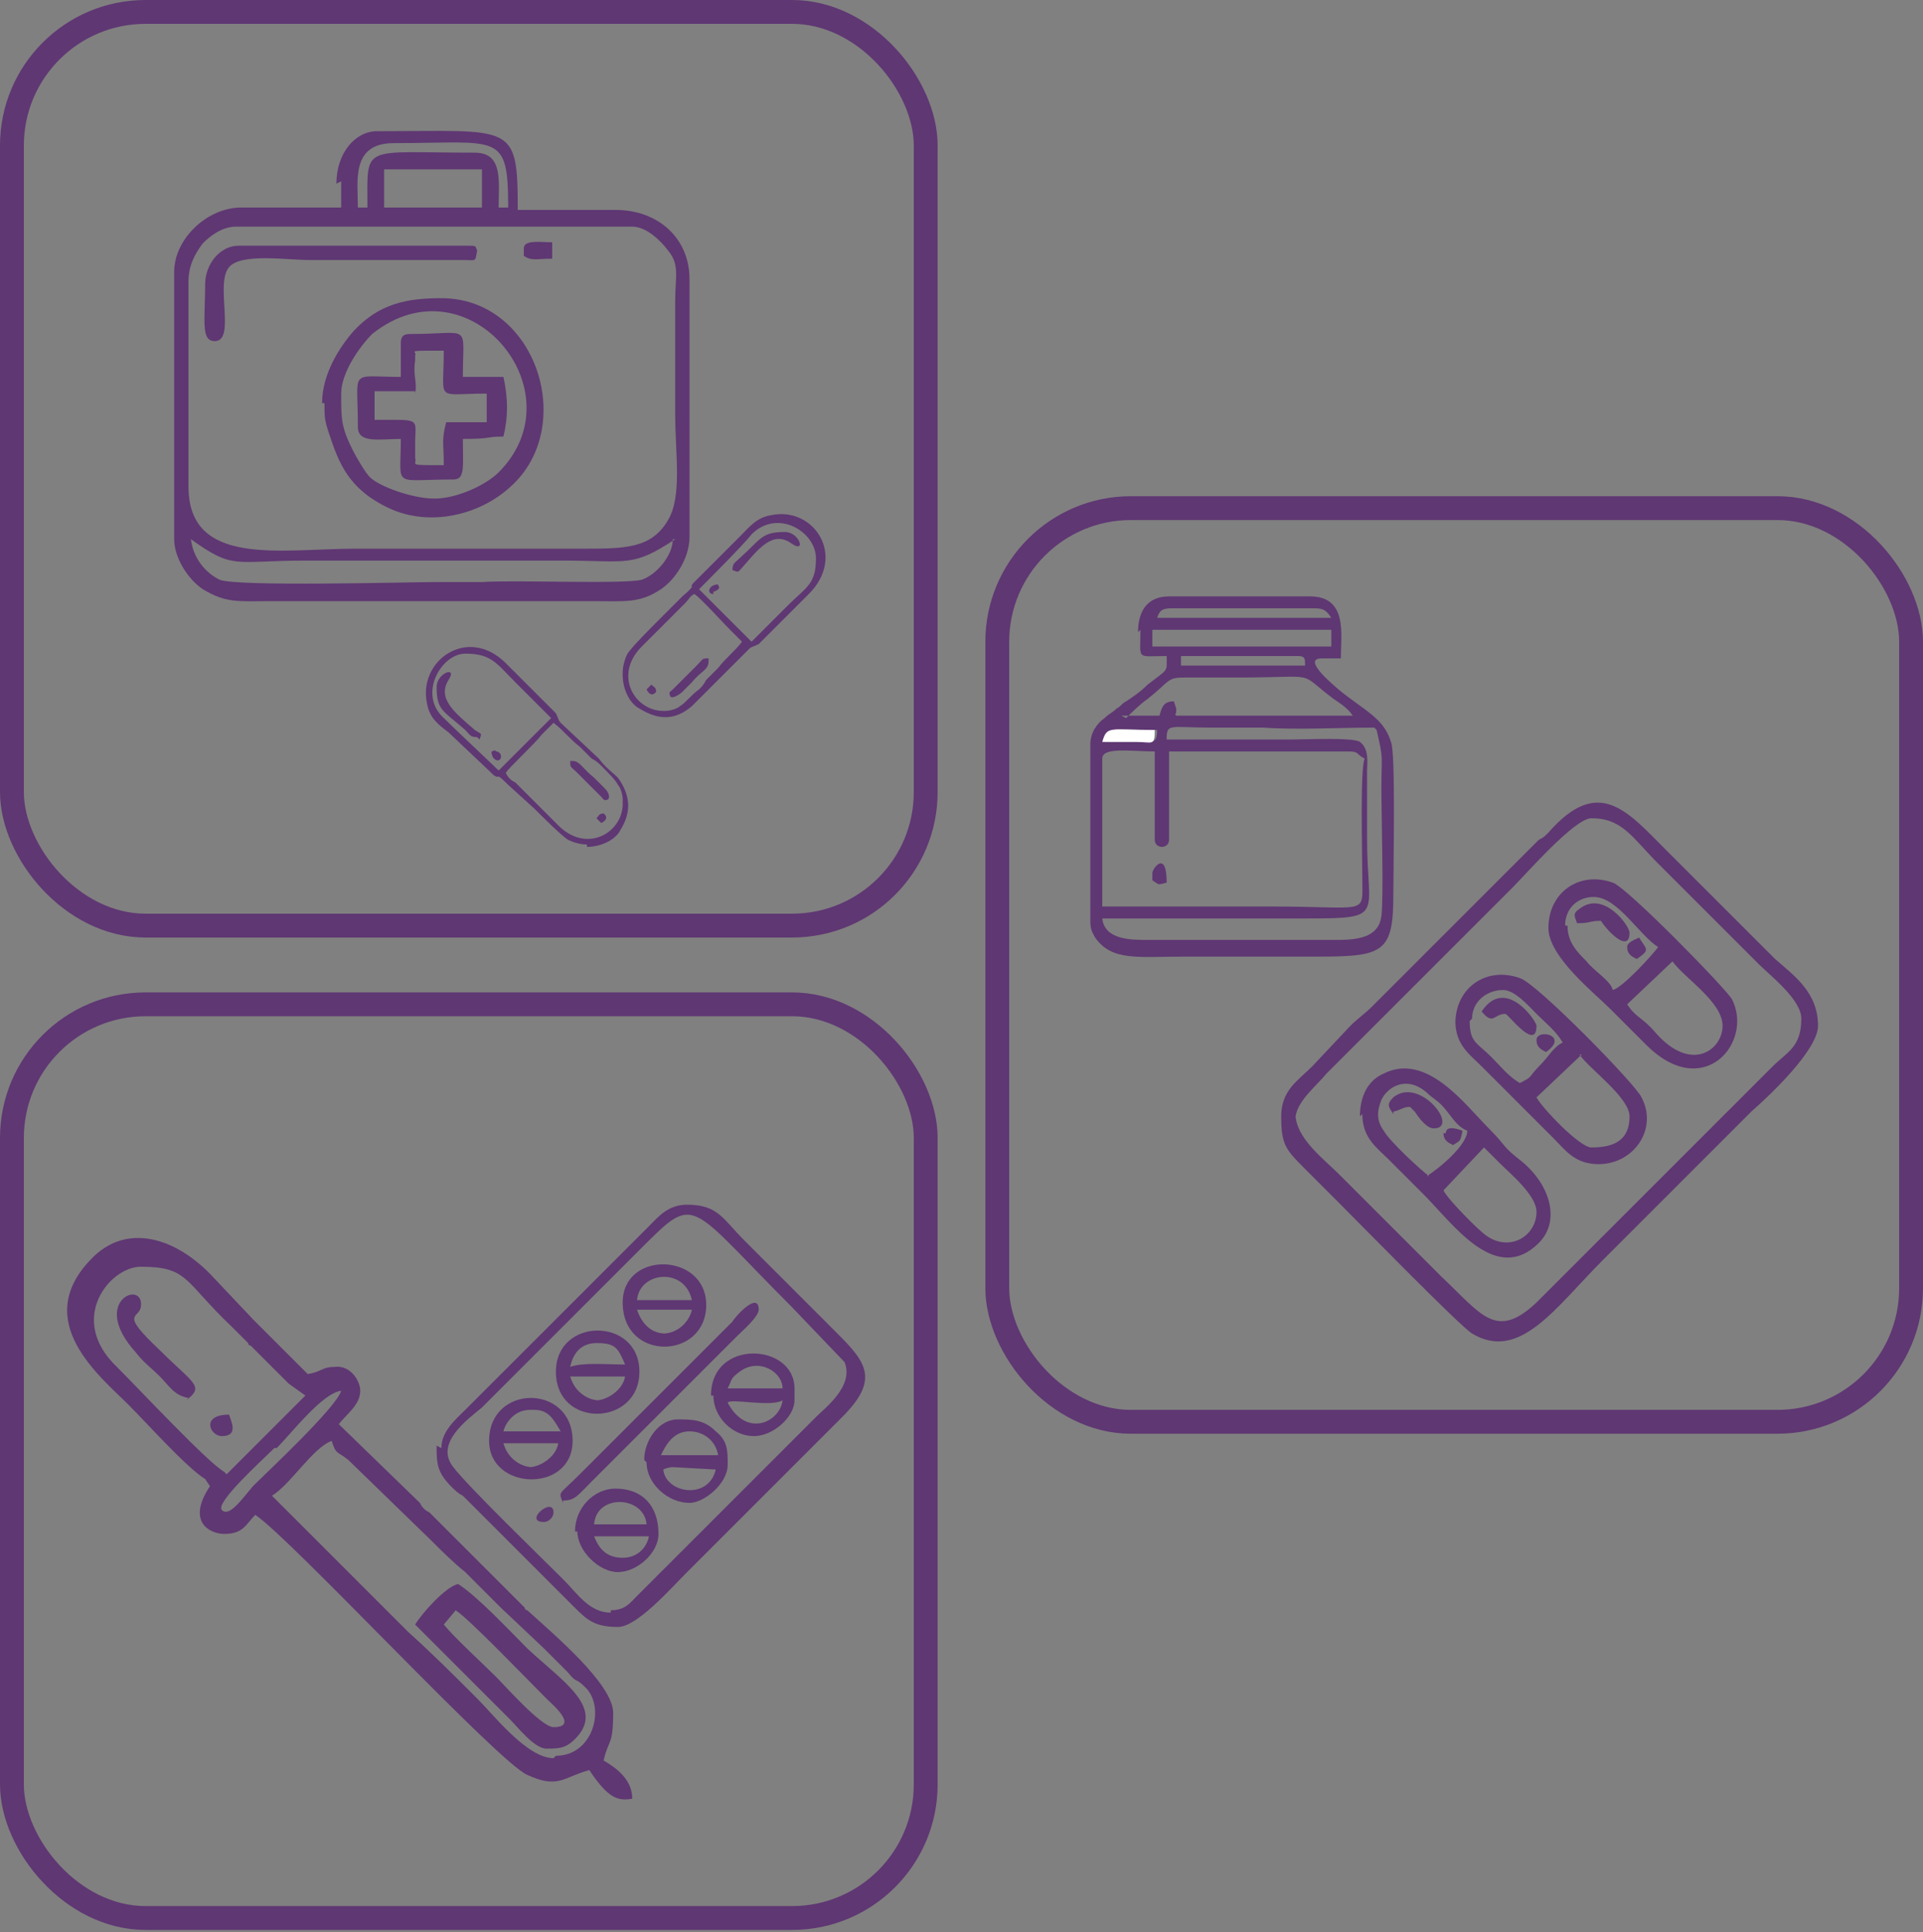 <?xml version="1.0" encoding="UTF-8"?>
<!DOCTYPE svg PUBLIC "-//W3C//DTD SVG 1.1//EN" "http://www.w3.org/Graphics/SVG/1.1/DTD/svg11.dtd">
<!-- Creator: CorelDRAW X6 -->
<svg xmlns="http://www.w3.org/2000/svg" xml:space="preserve" width="806px" height="810px" version="1.1" style="shape-rendering:geometricPrecision; text-rendering:geometricPrecision; image-rendering:optimizeQuality; fill-rule:evenodd; clip-rule:evenodd"
viewBox="0 0 806 810"
 xmlns:xlink="http://www.w3.org/1999/xlink">
 <rect x="0" y="0" width="806" height="810" fill="#808080" stroke="none"/>
 <defs>
  <style type="text/css">
   <![CDATA[
    .str1 {stroke:#5F3773;stroke-width:0.9}
    .str0 {stroke:#5F3773;stroke-width:9.996}
    .fil0 {fill:none}
    .fil1 {fill:#5F3773}
    .fil2 {fill:white}
   ]]>
  </style>
 </defs>
 <g id="Capa_x0020_1">
  <g id="_601167064">
   <g>
    <g>
     <rect class="fil0 str0" x="5" y="5" width="383" height="383" rx="56" ry="56"/>
     <path class="fil1" d="M79 118c0,-7 3,-12 6,-16 3,-3 8,-7 14,-7l166 0c6,0 12,6 15,10 5,6 3,11 3,21 0,16 0,32 0,48 0,16 3,34 -3,44 -7,12 -18,12 -36,12l-95 0c-31,0 -70,8 -70,-26l0 -85zm204 108c-18,12 -20,9 -47,9l-108 0c-30,0 -30,4 -48,-9 1,8 6,14 12,17 7,3 79,1 90,1l20 0c13,-1 60,1 67,-1 6,-2 13,-10 13,-17zm-122 -155l41 0 0 16 -41 0 0 -16zm-11 16c0,-11 -3,-27 15,-27 44,0 48,-5 48,27l-4 0c0,-11 2,-23 -10,-23 -48,0 -45,-4 -45,23l-4 0zm-7 -11l0 11 -42 0c-14,0 -28,13 -28,27l0 112c0,8 6,17 12,21 10,6 15,5 29,5l134 0c14,0 20,1 29,-5 6,-4 12,-13 12,-22l0 -108c0,-17 -13,-29 -31,-29l-41 0c0,-37 -2,-33 -59,-33 -9,0 -17,9 -17,22z"/>
     <path class="fil1" d="M278 298c-12,0 -21,-15 -9,-27l14 -14c1,-1 1,-1 2,-2l2 -2c2,-2 2,-3 4,-4 2,1 12,12 15,15l5 5c-3,4 -7,7 -10,11 -2,2 -3,3 -5,5 -1,2 -2,3 -3,4 -3,2 -6,6 -8,7 -1,1 -4,2 -6,2zm37 -29l-22 -22c2,-2 19,-19 22,-23 11,-11 27,-1 27,10 0,11 -4,12 -12,20l-15 15zm-54 14c0,6 3,12 7,14 8,5 15,5 22,-1 2,-2 5,-5 8,-8l16 -16c1,-1 2,-1 4,-2l21 -21c16,-16 2,-37 -16,-33 -6,1 -9,5 -13,9l-19 19c-3,3 2,0 -5,6l-10 10c-3,3 -11,11 -13,14 -1,2 -2,5 -2,8z"/>
     <path class="fil1" d="M307 239c3,1 2,1 4,-1 7,-8 13,-16 21,-10 6,4 3,-5 -3,-5 -10,0 -10,3 -19,11 -2,2 -3,2 -3,5z"/>
     <path class="fil1" d="M143 165c0,-9 8,-20 13,-25 40,-32 87,24 53,58 -5,5 -17,11 -27,11 -9,0 -23,-5 -27,-9 -2,-2 -6,-9 -7,-11 -5,-10 -5,-13 -5,-24zm-7 4c0,6 0,7 2,13 4,12 8,23 25,31 17,8 38,3 51,-9 28,-25 11,-79 -29,-79 -14,0 -26,2 -37,14 -6,7 -13,18 -13,30z"/>
     <path class="fil1" d="M168 143l0 15c-22,0 -18,-4 -18,21 0,7 9,5 18,5 0,21 -4,17 22,17 5,0 4,-5 4,-17 13,0 9,-1 17,-1 2,-8 2,-16 0,-25l-17 0c0,-23 4,-18 -22,-18 -3,0 -4,1 -4,4zm6 21l-17 0 0 12c20,0 17,-1 17,10 0,1 0,6 0,6 1,3 -4,3 12,3 0,-10 -1,-10 1,-18l17 0 0 -12c-22,0 -18,4 -18,-18 -17,0 -11,0 -12,2 0,0 0,2 0,2 -1,7 1,9 0,14z"/>
     <path class="fil1" d="M86 118c0,16 -2,25 4,25 9,0 0,-24 6,-31 5,-6 24,-3 34,-3l64 0c6,0 5,1 6,-4 -1,-2 0,-2 -4,-2l-96 0c-8,0 -14,8 -14,16z"/>
     <path class="fil1" d="M297 276c-3,0 -2,0 -5,3l-10 10c-1,1 -2,1 -1,3 1,1 4,-1 5,-2l4 -4c4,-5 7,-5 7,-9z"/>
     <path class="fil1 str1" d="M220 105l0 2c3,2 5,1 11,1l0 -6c-4,0 -11,-1 -11,2z"/>
     <path class="fil1" d="M299 248c1,0 2,-1 2,-1 1,-1 0,-1 0,-2 -4,0 -5,4 -2,4z"/>
     <path class="fil1" d="M271 289c2,4 4,1 4,1 0,-2 -1,-2 -2,-3l-2 2z"/>
     <path class="fil1" d="M261 337c0,12 -15,21 -27,9l-14 -14c-1,-1 -1,-1 -2,-2l-2 -2c-2,-1 -3,-2 -4,-4 1,-2 12,-12 15,-16l5 -5c4,3 7,7 11,10 2,2 3,3 5,5 2,1 3,2 4,3 3,3 6,6 7,8 1,1 2,4 2,6zm-30 -36l-22 22c-2,-2 -19,-18 -23,-22 -11,-10 -1,-27 9,-27 11,0 13,4 21,12l15 15zm15 54c6,0 12,-3 14,-7 5,-8 4,-15 -1,-22 -2,-2 -5,-4 -8,-8l-16 -15c-1,-1 -1,-2 -2,-4l-21 -21c-16,-16 -37,-1 -33,17 1,6 5,9 9,12l19 18c3,2 0,-2 6,4l11 10c3,3 11,11 14,13 2,1 5,2 8,2z"/>
     <path class="fil1" d="M201 310c1,-3 1,-2 -2,-4 -8,-7 -16,-13 -11,-21 4,-6 -5,-3 -5,3 0,10 3,10 12,18 2,2 2,3 5,3z"/>
     <path class="fil1" d="M239 319c0,3 0,2 3,5l10 10c1,1 1,2 3,1 1,-2 -1,-4 -2,-5l-4 -4c-5,-4 -6,-7 -9,-7z"/>
     <path class="fil1" d="M210 317c0,-1 -1,-2 -2,-2 -1,-1 -1,0 -2,0 0,4 4,5 4,2z"/>
     <path class="fil1" d="M252 345c4,-2 1,-4 1,-4 -2,0 -2,1 -3,2l2 2z"/>
    </g>
    <g>
     <rect class="fil0 str0" x="5" y="421" width="383" height="383" rx="56" ry="56"/>
     <path class="fil1" d="M232 737c-11,0 -25,-18 -32,-25 -10,-10 -19,-19 -29,-28l-57 -57c8,-5 17,-20 25,-23 2,6 2,4 7,8l35 34c4,4 9,9 14,13l13 13c0,0 1,1 1,1 0,0 1,1 1,1l18 17c0,0 2,2 2,2l8 8c4,5 3,2 7,6 9,8 4,29 -12,29zm-116 -130c6,-6 19,-23 27,-24 -2,7 -31,34 -37,40 -5,6 -10,13 -13,10 -3,-3 17,-21 22,-26zm-22 10c-7,-4 -35,-34 -45,-44 -21,-20 -3,-42 10,-42 20,0 18,6 38,25l7 7c0,0 0,1 1,1 3,3 4,4 7,7l8 8c0,0 1,1 1,1l7 5 -33 33zm-6 6c-10,15 0,20 6,20 8,0 9,-4 13,-8 15,10 102,104 114,109 13,6 15,1 26,-2 8,12 12,13 18,12 0,-7 -5,-12 -12,-16 2,-9 4,-6 4,-20 0,-12 -25,-33 -36,-43 0,0 -1,0 -1,-1l-40 -40c-2,-1 -3,-2 -4,-4l-34 -33c3,-4 9,-8 9,-14 0,-4 -4,-11 -11,-10 -5,0 -5,2 -11,3 -1,-1 -2,-2 -4,-4 0,0 -1,-1 -1,-1l-17 -17c0,0 -1,-1 -1,-1l-17 -18c-15,-16 -36,-23 -51,-7 -25,26 4,49 16,61 8,8 24,26 32,31z"/>
     <path class="fil1" d="M256 676c-9,0 -14,-8 -20,-14 -8,-8 -40,-39 -46,-47 -8,-10 6,-20 12,-25l67 -67c23,-23 19,-19 63,25l22 23c0,0 0,0 0,0 4,10 -8,19 -12,23l-75 75c-3,3 -5,6 -11,6zm-73 -70c0,7 0,11 6,17 2,2 3,3 5,4l46 46c6,6 9,9 19,9 8,0 22,-16 29,-23l65 -65c17,-17 9,-24 -5,-38l-36 -36c-9,-9 -11,-15 -24,-15 -8,0 -12,5 -16,9l-77 77c-4,4 -10,9 -10,16z"/>
     <path class="fil1" d="M251 587c-4,0 -10,-3 -12,-10l23 0c-1,6 -8,10 -12,10zm-12 -14c1,-5 4,-10 11,-10 8,0 9,2 12,9 -7,0 -18,-1 -23,1zm-6 2c0,24 35,23 35,0 0,-23 -35,-23 -35,0z"/>
     <path class="fil1" d="M328 587c-1,9 -15,16 -23,1 1,-2 18,2 23,-1zm-23 -5c2,-4 1,-4 5,-7 8,-6 18,0 18,7l-23 0zm-6 3c0,9 8,17 17,17 8,0 17,-8 17,-15l0 -5c0,-19 -35,-21 -35,3z"/>
     <path class="fil1" d="M223 615c-4,0 -10,-3 -12,-10l23 0c-1,6 -8,10 -12,10zm-12 -15c1,-4 5,-9 11,-9l2 0c6,0 8,4 11,9l-23 0zm-6 4c0,21 35,22 35,0 0,-24 -35,-24 -35,0z"/>
     <path class="fil1" d="M261 653c-7,0 -10,-4 -12,-9l23 0c-1,5 -5,9 -11,9zm-12 -14c1,-13 21,-12 22,0l-22 0zm-7 3c0,8 9,17 17,17 8,0 17,-8 17,-16 0,-12 -7,-19 -18,-19 -9,0 -17,8 -17,18z"/>
     <path class="fil1" d="M278 616c2,-1 4,-1 4,-1l18 1c-3,13 -21,10 -22,0zm-1 -6c2,-4 5,-10 12,-10 6,0 11,4 12,10l-23 0zm-6 3c0,9 9,17 18,17 6,0 16,-8 16,-16 0,-6 0,-10 -5,-14 -5,-5 -10,-5 -16,-5 -8,0 -14,9 -14,17z"/>
     <path class="fil1" d="M279 559c-6,0 -10,-4 -12,-10l23 0c-1,5 -6,10 -12,10zm-12 -14c1,-12 20,-14 23,0l-23 0zm-6 1c0,25 35,24 35,1 0,-22 -35,-23 -35,-1z"/>
     <path class="fil1" d="M236 629c5,0 6,-2 12,-8l61 -61c2,-2 9,-8 9,-11 0,-8 -10,3 -11,5l-32 32c-7,7 -14,14 -21,21 -4,4 -7,7 -11,11 -9,9 -9,7 -7,12z"/>
     <path class="fil1" d="M232 724c-5,0 -20,-17 -24,-21 -6,-6 -17,-16 -22,-22l5 -6c6,4 29,28 38,37 2,2 14,12 3,12zm-3 9c5,0 8,0 12,-4 13,-13 -5,-24 -20,-38 -7,-7 -21,-22 -29,-27 -5,1 -15,12 -18,17l40 40c3,3 10,12 15,12z"/>
     <path class="fil1" d="M78 587c8,-6 3,-7 -11,-21 -17,-16 -9,-13 -8,-18 2,-12 -22,-3 -2,19 3,4 6,6 10,10 4,4 6,8 12,9z"/>
     <path class="fil1" d="M228 638c2,0 4,-2 4,-4 0,-7 -13,4 -4,4z"/>
     <path class="fil1" d="M93 602c7,0 4,-6 3,-9 -12,0 -8,9 -3,9z"/>
    </g>
   </g>
   <g>
    <rect class="fil0 str0" x="418" y="213" width="383" height="383" rx="56" ry="56"/>
    <path class="fil1" d="M500 380l-38 0 0 -62c0,-5 12,-3 22,-3l0 37c0,4 6,4 6,0l0 -37 75 0c5,0 3,1 7,3 -2,4 -1,40 -1,50 0,16 3,12 -38,12l-31 0zm77 -74c3,13 2,10 2,25 0,11 1,45 0,53 -1,8 -8,10 -18,10l-80 0c-7,0 -18,0 -19,-9l86 0c33,0 25,-1 25,-33 0,-9 0,-19 0,-29 0,-3 1,-9 -3,-12 -3,-2 -23,-1 -29,-1l-52 0c0,-7 1,-5 19,-5l16 0c2,0 2,0 5,0 15,1 32,0 47,0zm-114 5c2,-7 3,-5 22,-5 0,6 -2,5 -8,5 -4,0 -9,0 -13,0zm9 -10c2,-2 6,-6 9,-8 10,-8 8,-9 16,-9 3,0 5,0 7,0 5,0 10,0 15,0 35,0 24,-3 40,9 3,2 6,4 8,7l-74 0c-1,-1 0,0 0,-2 0,0 0,0 0,-1l-1 -3c-4,0 -5,2 -6,6l-16 0zm72 -26c3,0 3,1 3,4l-52 0 0 -4 50 0zm-61 -11l75 0 0 7 -75 0 0 -7zm7 -9l61 0c4,0 5,1 7,4l-73 0c1,-3 2,-4 6,-4zm-12 9c0,13 -2,11 11,11 0,7 1,5 -8,12 -3,3 -6,5 -9,7 -2,1 -2,2 -4,3 -2,2 -3,2 -5,4 -3,2 -6,6 -6,11l0 74c0,4 1,5 2,7 7,10 18,8 37,8l57 0c27,0 31,-2 31,-26 0,-13 1,-60 -1,-64 -3,-10 -11,-13 -22,-22 -1,-1 -16,-13 -7,-13l8 0c0,-10 3,-26 -13,-26l-59 0c-9,0 -13,6 -13,15z"/>
    <path class="fil1" d="M543 469c0,-7 9,-14 13,-19 6,-6 10,-10 16,-16l62 -62c6,-6 26,-29 33,-29 13,0 17,8 28,19l42 42c5,5 18,15 18,23 0,12 -6,14 -12,20l-99 99c-17,16 -23,5 -40,-11l-43 -43c-6,-6 -18,-15 -18,-25zm-6 -1c0,12 2,14 10,22 5,5 9,9 14,14 8,8 51,52 56,55 20,12 35,-11 55,-31 1,-1 1,-1 2,-2l5 -5c0,0 0,0 1,-1l50 -50c2,-2 2,-2 4,-4 8,-7 28,-26 28,-36 0,-14 -10,-21 -18,-28l-46 -46c-16,-16 -28,-31 -49,-7 -2,2 -2,2 -4,3l-62 62c-3,3 -5,5 -8,8 -3,3 -6,5 -9,8l-16 17c-6,6 -13,10 -13,21z"/>
    <path class="fil1" d="M701 403c5,7 21,17 21,27 0,10 -13,20 -28,3 -6,-7 -8,-6 -12,-12l19 -18zm-45 -15c0,-7 5,-12 12,-12 10,0 19,16 27,21 -3,4 -15,17 -19,18 -1,-4 -8,-8 -11,-12 -4,-4 -8,-8 -8,-15zm-7 1c0,12 19,27 26,34 5,5 10,10 15,15 24,24 45,-1 36,-19 -2,-4 -44,-47 -50,-49 -14,-5 -27,4 -27,19z"/>
    <path class="fil1" d="M662 442c4,6 21,18 21,26 0,11 -8,13 -16,13 -5,0 -21,-17 -23,-21l19 -18zm-45 -15c0,-7 6,-12 13,-12 5,0 11,7 14,10 4,4 8,7 11,12 -4,2 -6,6 -9,9 -6,6 -3,5 -9,8 -5,-3 -8,-7 -12,-11 -6,-6 -9,-6 -9,-15zm-7 1c0,10 6,14 11,19l30 30c5,5 9,11 19,11 15,0 25,-15 18,-28 -2,-5 -44,-48 -51,-50 -14,-5 -27,4 -27,19z"/>
    <path class="fil1" d="M622 481l6 6c5,5 16,14 16,21 0,10 -11,17 -21,10 -3,-2 -16,-15 -18,-19l17 -18zm-23 12c-3,-2 -17,-15 -19,-19 -3,-4 -3,-8 -1,-13 3,-6 11,-10 19,-3 2,2 4,3 6,5 4,4 6,9 11,11 0,6 -12,16 -17,19zm-28 -26c0,10 6,14 11,19 5,5 9,9 15,15 12,12 30,38 48,20 9,-9 5,-24 -7,-34 -9,-7 -6,-6 -14,-14 -10,-10 -26,-32 -44,-23 -7,3 -10,10 -10,18z"/>
    <path class="fil1" d="M584 466c4,-1 4,-2 7,-2 0,0 1,1 2,2 2,3 5,7 8,7 11,0 -6,-22 -17,-13 -3,3 -2,4 0,7z"/>
    <path class="fil1" d="M661 387c6,0 5,-1 10,-1 4,6 12,13 12,5 0,-3 -11,-18 -21,-10 -3,2 -2,3 -1,6z"/>
    <path class="fil1" d="M621 424c5,6 5,1 10,1 1,0 13,16 13,5 0,-2 -13,-21 -23,-6z"/>
    <path class="fil2" d="M463 311c4,0 9,0 13,0 7,0 8,2 8,-5 -19,0 -20,-2 -22,5z"/>
    <path class="fil1" d="M483 366l0 3c3,2 2,2 6,1 0,-14 -6,-6 -6,-4z"/>
    <path class="fil1" d="M682 397c0,3 2,4 4,5 6,-4 4,-4 1,-9 -2,1 -5,2 -5,4z"/>
    <path class="fil1" d="M644 436c0,3 2,4 4,5 10,-7 -4,-10 -4,-5z"/>
    <path class="fil1" d="M605 475c0,3 2,4 4,5 3,-2 3,-1 4,-6 0,0 -7,-3 -7,1z"/>
   </g>
  </g>
 </g>
</svg>
